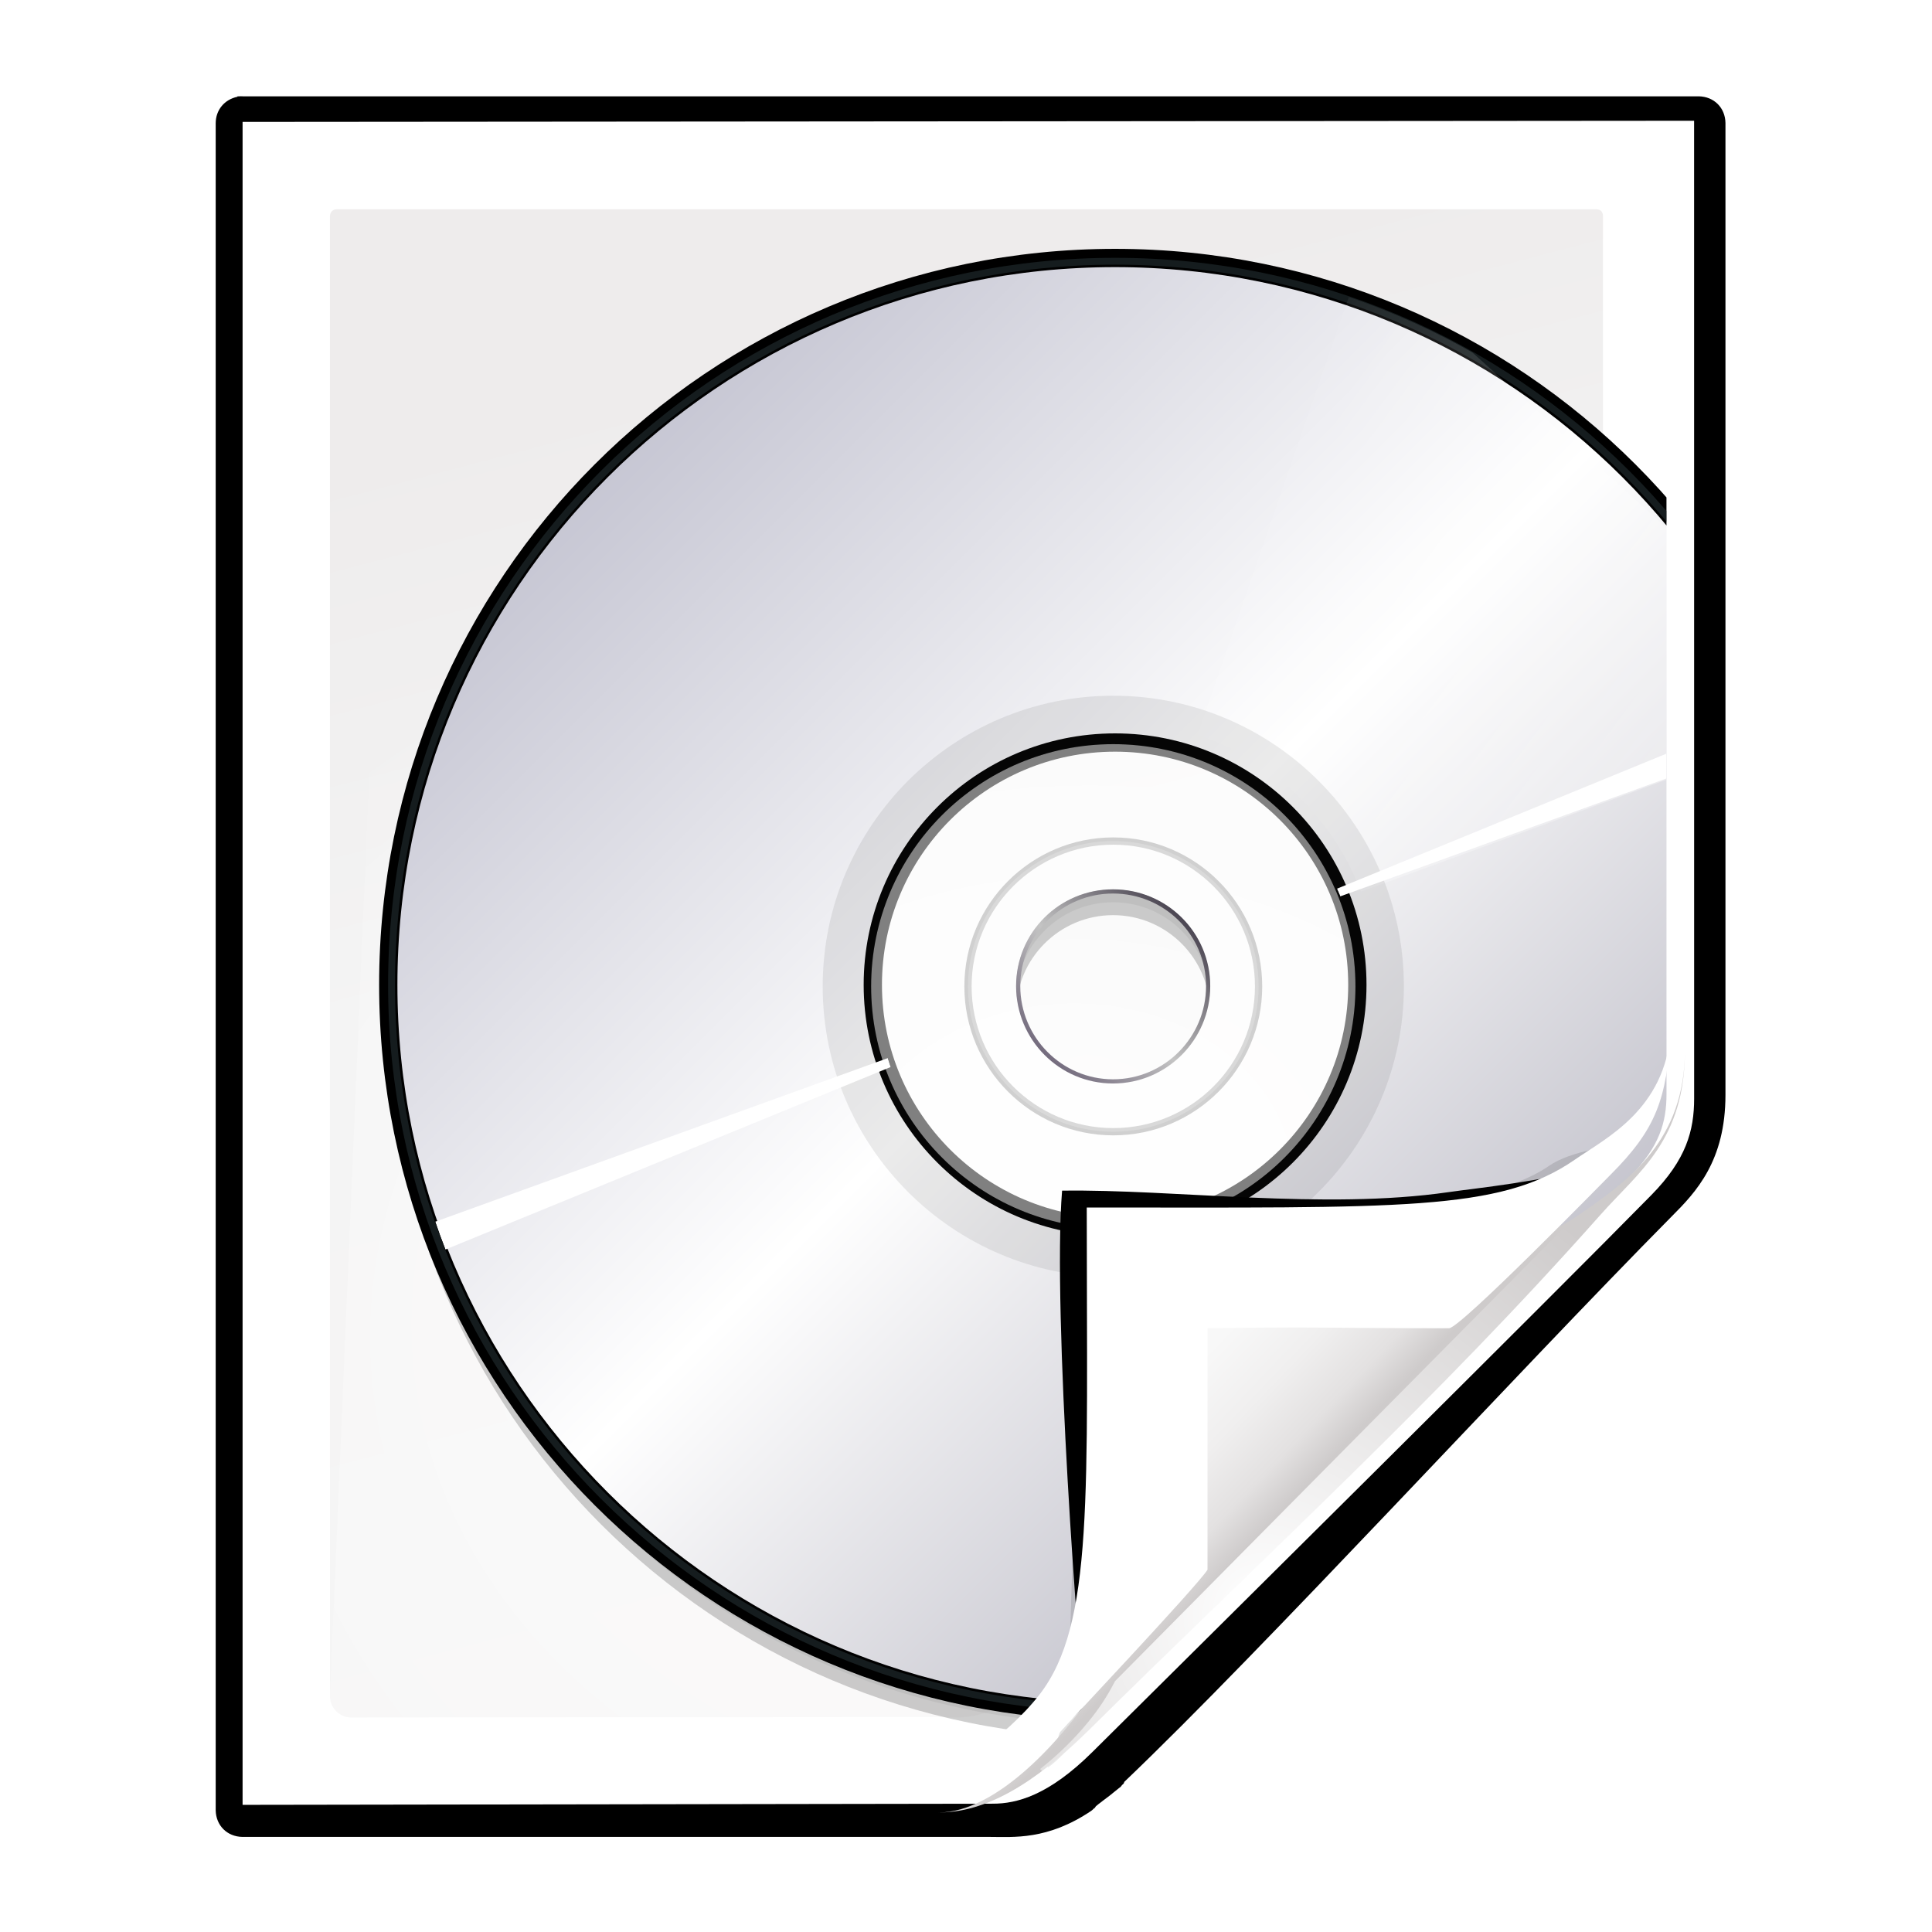 <?xml version="1.0" encoding="UTF-8" standalone="no"?>
<!-- Created with Inkscape (http://www.inkscape.org/) -->

<svg
   xmlns:dc="http://purl.org/dc/elements/1.1/"
   xmlns:cc="http://creativecommons.org/ns#"
   xmlns:rdf="http://www.w3.org/1999/02/22-rdf-syntax-ns#"
   xmlns:svg="http://www.w3.org/2000/svg"
   xmlns="http://www.w3.org/2000/svg"
   xmlns:xlink="http://www.w3.org/1999/xlink"
   xmlns:sodipodi="http://sodipodi.sourceforge.net/DTD/sodipodi-0.dtd"
   xmlns:inkscape="http://www.inkscape.org/namespaces/inkscape"
   width="128"
   height="128"
   id="svg2606"
   sodipodi:version="0.32"
   inkscape:version="0.48.0 r9654"
   version="1.0"
   sodipodi:docname="application-x-cd-image.svgz"
   inkscape:output_extension="org.inkscape.output.svgz.inkscape"
   inkscape:export-filename="/home/pinheiro/pics/oxygen-icons/scalable/mimetypes/small/16x16/application-x-cd-image.png"
   inkscape:export-xdpi="180"
   inkscape:export-ydpi="180">
  <defs
     id="defs2608">
    <linearGradient
       id="linearGradient6131">
      <stop
         id="stop6133"
         offset="0"
         style="stop-color:#fcfcfc;stop-opacity:1" />
      <stop
         style="stop-color:#f8f8f8;stop-opacity:1"
         offset="0.523"
         id="stop6135" />
      <stop
         id="stop6141"
         offset="0.775"
         style="stop-color:#f0efef;stop-opacity:1;" />
      <stop
         id="stop6139"
         offset="0.901"
         style="stop-color:#e3e1e1;stop-opacity:1;" />
      <stop
         id="stop6137"
         offset="1"
         style="stop-color:#cecbcb;stop-opacity:1" />
    </linearGradient>
    <linearGradient
       inkscape:collect="always"
       xlink:href="#linearGradient6131"
       id="linearGradient3893"
       gradientUnits="userSpaceOnUse"
       gradientTransform="matrix(1.012,0,0,1.012,-0.896,-0.987)"
       x1="86.738"
       y1="93.621"
       x2="95.46"
       y2="102.344" />
    <radialGradient
       inkscape:collect="always"
       xlink:href="#linearGradient3913-5"
       id="radialGradient3919-5"
       cx="90.75"
       cy="110.253"
       fx="90.75"
       fy="110.253"
       r="18.75"
       gradientTransform="matrix(1.307,0,0,1.307,-27.836,-33.818)"
       gradientUnits="userSpaceOnUse" />
    <linearGradient
       inkscape:collect="always"
       id="linearGradient3913-5">
      <stop
         style="stop-color:#ffffff;stop-opacity:1;"
         offset="0"
         id="stop3915-4" />
      <stop
         style="stop-color:#ffffff;stop-opacity:0;"
         offset="1"
         id="stop3917-7" />
    </linearGradient>
    <clipPath
       clipPathUnits="userSpaceOnUse"
       id="clipPath3889-6">
      <path
         sodipodi:nodetypes="cscscssc"
         inkscape:connector-curvature="0"
         id="path3891-5"
         d="m 112,82.503 c 0,4.465 -2.797,6.41 -5.28,8.094 -5.109,3.465 -14.939,3.325 -20.72,3.406 -0.081,5.781 0.166,15.505 -3.299,20.613 -1.684,2.482 -5.291,5.387 -8.201,5.387 2.318,0 4.743,-1.335 7.584,-4.085 9.142,-8.849 17.367,-16.135 25.673,-25.298 C 109.676,88.504 112,86.979 112,82.503 z"
         style="fill:url(#linearGradient3893);fill-opacity:1;stroke:none" />
    </clipPath>
    <filter
       color-interpolation-filters="sRGB"
       inkscape:collect="always"
       id="filter3909-6">
      <feGaussianBlur
         inkscape:collect="always"
         stdDeviation="0.43"
         id="feGaussianBlur3911-9" />
    </filter>
    <linearGradient
       inkscape:collect="always"
       xlink:href="#linearGradient3897-7"
       id="linearGradient3895-3"
       gradientUnits="userSpaceOnUse"
       gradientTransform="matrix(1.334,0,0,1.364,-37.239,-42.998)"
       x1="82.157"
       y1="90.382"
       x2="94.221"
       y2="102.184" />
    <linearGradient
       id="linearGradient3897-7">
      <stop
         style="stop-color:#fcfcfc;stop-opacity:1"
         offset="0"
         id="stop3899-4" />
      <stop
         id="stop3901-5"
         offset="0.523"
         style="stop-color:#f8f8f8;stop-opacity:1" />
      <stop
         style="stop-color:#f0efef;stop-opacity:1;"
         offset="0.723"
         id="stop3903-2" />
      <stop
         style="stop-color:#e3e1e1;stop-opacity:1;"
         offset="0.89"
         id="stop3905-5" />
      <stop
         style="stop-color:#cecbcb;stop-opacity:1"
         offset="1"
         id="stop3907-4" />
    </linearGradient>
    <clipPath
       clipPathUnits="userSpaceOnUse"
       id="clipPath6093-7">
      <path
         inkscape:connector-curvature="0"
         sodipodi:nodetypes="cccssccc"
         id="path6095-4"
         d="m 17,8 0.783,110 57.5,0 c 1.675,0 3.119,0.181 4.9,-1.6 8.798,-8.798 21.481,-23.383 28.74,-30.707 2.441,-2.463 2.801,-4.471 2.801,-6.724 L 110,8 z"
         style="fill:#ffffff;fill-opacity:1" />
    </clipPath>
    <radialGradient
       inkscape:collect="always"
       xlink:href="#linearGradient5982-7"
       id="radialGradient5988-0"
       cx="68.139"
       cy="89.42"
       fx="67.932"
       fy="72.691"
       r="47.5"
       gradientTransform="matrix(1.586,-0.079,0.065,1.295,-41.872,-14.425)"
       gradientUnits="userSpaceOnUse" />
    <linearGradient
       inkscape:collect="always"
       id="linearGradient5982-7">
      <stop
         style="stop-color:#ffffff;stop-opacity:1;"
         offset="0"
         id="stop5984-8" />
      <stop
         style="stop-color:#ffffff;stop-opacity:0;"
         offset="1"
         id="stop5986-6" />
    </linearGradient>
    <filter
       color-interpolation-filters="sRGB"
       inkscape:collect="always"
       id="filter6171-8"
       x="-0.479"
       width="1.957"
       y="-0.513"
       height="2.026">
      <feGaussianBlur
         inkscape:collect="always"
         stdDeviation="10.141"
         id="feGaussianBlur6173-8" />
    </filter>
    <linearGradient
       inkscape:collect="always"
       xlink:href="#linearGradient4518-3"
       id="linearGradient4524-4"
       x1="47.236"
       y1="22.15"
       x2="72"
       y2="116.401"
       gradientUnits="userSpaceOnUse"
       gradientTransform="matrix(0.942,0,0,0.941,3.516,3.146)" />
    <linearGradient
       id="linearGradient4518-3">
      <stop
         style="stop-color:#eeecec;stop-opacity:1"
         offset="0"
         id="stop4520-1" />
      <stop
         id="stop5969-4"
         offset="0.4"
         style="stop-color:#f4f4f4;stop-opacity:1" />
      <stop
         style="stop-color:#f6f5f5;stop-opacity:1"
         offset="1"
         id="stop4522-9" />
    </linearGradient>
    <filter
       inkscape:collect="always"
       id="filter4123">
      <feGaussianBlur
         inkscape:collect="always"
         stdDeviation="2.028"
         id="feGaussianBlur4125" />
    </filter>
    <filter
       inkscape:collect="always"
       id="filter3822">
      <feGaussianBlur
         inkscape:collect="always"
         stdDeviation="2.715"
         id="feGaussianBlur3824" />
    </filter>
    <filter
       inkscape:collect="always"
       id="filter3827"
       x="-0.085"
       width="1.169"
       y="-0.105"
       height="1.21">
      <feGaussianBlur
         inkscape:collect="always"
         stdDeviation="2.173"
         id="feGaussianBlur3829" />
    </filter>
    <linearGradient
       gradientTransform="translate(0,-0.887)"
       y2="53.25"
       x2="-122.627"
       y1="58.165"
       x1="-127.2"
       gradientUnits="userSpaceOnUse"
       id="linearGradient3289"
       xlink:href="#linearGradient4250"
       inkscape:collect="always" />
    <filter
       id="filter4227"
       inkscape:collect="always">
      <feGaussianBlur
         id="feGaussianBlur4229"
         stdDeviation="0.563"
         inkscape:collect="always" />
    </filter>
    <filter
       id="filter4215"
       inkscape:collect="always">
      <feGaussianBlur
         id="feGaussianBlur4217"
         stdDeviation="2.816"
         inkscape:collect="always" />
    </filter>
    <clipPath
       id="clipPath4100"
       clipPathUnits="userSpaceOnUse">
      <path
         id="path4102"
         d="m 664.335,-117.707 0,281.089 282.309,0 0,-281.089 -282.309,0 z m 140.769,29.477 c 64.079,0 115.98,51.966 115.98,116.045 0,64.078 -51.901,116.045 -115.98,116.045 -64.079,0 -116.045,-51.965 -116.045,-116.045 0,-64.079 51.965,-116.045 116.045,-116.045 z m -0.321,100.825 c -8.541,0 -15.477,6.935 -15.477,15.477 0,8.543 6.936,15.477 15.477,15.477 8.541,0 15.477,-6.934 15.477,-15.477 0,-8.542 -6.936,-15.477 -15.477,-15.477 z"
         style="opacity:0.46;fill:#000000;fill-opacity:1;stroke:none" />
    </clipPath>
    <linearGradient
       y2="68.144"
       x2="314.595"
       y1="-108.635"
       x1="137.816"
       gradientTransform="matrix(0.939,0,0,0.939,-571.823,-82.374)"
       gradientUnits="userSpaceOnUse"
       id="linearGradient5999"
       xlink:href="#radialGradient2810"
       inkscape:collect="always" />
    <linearGradient
       y2="25.537"
       x2="246.255"
       y1="53.338"
       x1="218.454"
       gradientTransform="matrix(0.988,0,0,0.988,4.889,2.404)"
       gradientUnits="userSpaceOnUse"
       id="linearGradient5956"
       xlink:href="#linearGradient3667"
       inkscape:collect="always" />
    <linearGradient
       gradientTransform="translate(0,-0.887)"
       y2="53.25"
       x2="-122.627"
       y1="58.165"
       x1="-127.2"
       gradientUnits="userSpaceOnUse"
       id="linearGradient5954"
       xlink:href="#linearGradient4250"
       inkscape:collect="always" />
    <linearGradient
       gradientTransform="translate(0,-0.887)"
       y2="49.727"
       x2="-120.189"
       y1="54.821"
       x1="-123.724"
       gradientUnits="userSpaceOnUse"
       id="linearGradient5952"
       xlink:href="#linearGradient4240"
       inkscape:collect="always" />
    <linearGradient
       gradientTransform="translate(0,2.126)"
       y2="-65.195"
       x2="232"
       y1="27"
       x1="356.386"
       gradientUnits="userSpaceOnUse"
       id="linearGradient5948"
       xlink:href="#linearGradient2797-3"
       inkscape:collect="always" />
    <linearGradient
       gradientTransform="translate(0,2.126)"
       y2="-65.195"
       x2="232"
       y1="27"
       x1="356.386"
       gradientUnits="userSpaceOnUse"
       id="linearGradient5946"
       xlink:href="#linearGradient2797-3"
       inkscape:collect="always" />
    <linearGradient
       gradientTransform="translate(0,2.126)"
       y2="88.016"
       x2="232"
       y1="88.016"
       x1="109.967"
       gradientUnits="userSpaceOnUse"
       id="linearGradient5944"
       xlink:href="#linearGradient2797-3"
       inkscape:collect="always" />
    <linearGradient
       y2="68.144"
       x2="314.595"
       y1="-108.635"
       x1="137.816"
       gradientTransform="matrix(1.448,0,0,1.448,223.282,30.971)"
       gradientUnits="userSpaceOnUse"
       id="linearGradient5942"
       xlink:href="#radialGradient2810"
       inkscape:collect="always" />
    <filter
       id="filter5734"
       inkscape:collect="always">
      <feGaussianBlur
         id="feGaussianBlur5736"
         stdDeviation="1.521"
         inkscape:collect="always" />
    </filter>
    <filter
       height="1.209"
       y="-0.105"
       width="1.168"
       x="-0.084"
       id="filter5730"
       inkscape:collect="always">
      <feGaussianBlur
         id="feGaussianBlur5732"
         stdDeviation="2.628"
         inkscape:collect="always" />
    </filter>
    <linearGradient
       id="linearGradient4250">
      <stop
         style="stop-color:#00e0e0;stop-opacity:1;"
         offset="0"
         id="stop4252" />
      <stop
         id="stop4258"
         offset="0.5"
         style="stop-color:#e0d800;stop-opacity:1;" />
      <stop
         style="stop-color:#00dcd1;stop-opacity:1;"
         offset="0.75"
         id="stop4260" />
      <stop
         style="stop-color:#e000b4;stop-opacity:1;"
         offset="1"
         id="stop4254" />
    </linearGradient>
    <linearGradient
       id="linearGradient4240">
      <stop
         style="stop-color:#ee00dd;stop-opacity:1;"
         offset="0"
         id="stop4242" />
      <stop
         id="stop4248"
         offset="0.5"
         style="stop-color:#aaee00;stop-opacity:1;" />
      <stop
         style="stop-color:#8d0083;stop-opacity:1;"
         offset="1"
         id="stop4244" />
    </linearGradient>
    <linearGradient
       id="linearGradient3796">
      <stop
         style="stop-color:#ffffff;stop-opacity:1;"
         offset="0"
         id="stop3798" />
      <stop
         style="stop-color:#ffffff;stop-opacity:0.661;"
         offset="1"
         id="stop3800" />
    </linearGradient>
    <linearGradient
       id="linearGradient3667">
      <stop
         style="stop-color:#473a56;stop-opacity:1;"
         offset="0"
         id="stop3669" />
      <stop
         id="stop3675"
         offset="0.5"
         style="stop-color:#c4c4c4;stop-opacity:1;" />
      <stop
         style="stop-color:#282131;stop-opacity:1;"
         offset="1"
         id="stop3671" />
    </linearGradient>
    <linearGradient
       id="linearGradient2797-3">
      <stop
         style="stop-color:#ffffff;stop-opacity:1;"
         offset="0"
         id="stop2799-7" />
      <stop
         style="stop-color:#ffffff;stop-opacity:0;"
         offset="1"
         id="stop2801-4" />
    </linearGradient>
    <linearGradient
       inkscape:collect="always"
       xlink:href="#XMLID_15_-4"
       id="linearGradient2839-4"
       gradientUnits="userSpaceOnUse"
       gradientTransform="matrix(0.966,0,0,0.967,580.094,4.848)"
       x1="249.462"
       y1="44.263"
       x2="215.537"
       y2="10.338" />
    <linearGradient
       inkscape:collect="always"
       xlink:href="#XMLID_16_-4"
       id="linearGradient2857-3"
       gradientUnits="userSpaceOnUse"
       gradientTransform="matrix(0.966,0,0,0.967,580.094,4.848)"
       x1="263.143"
       y1="53.012"
       x2="201.857"
       y2="1.588" />
    <filter
       inkscape:collect="always"
       id="filter4199-8">
      <feGaussianBlur
         inkscape:collect="always"
         stdDeviation="2.448"
         id="feGaussianBlur4201-4" />
    </filter>
    <filter
       inkscape:collect="always"
       id="filter5172-3">
      <feGaussianBlur
         inkscape:collect="always"
         stdDeviation="2.441"
         id="feGaussianBlur5174-1" />
    </filter>
    <filter
       inkscape:collect="always"
       id="filter3732"
       x="-0.082"
       width="1.163"
       y="-0.13"
       height="1.261">
      <feGaussianBlur
         inkscape:collect="always"
         stdDeviation="2.343"
         id="feGaussianBlur3734" />
    </filter>
    <filter
       inkscape:collect="always"
       id="filter3748">
      <feGaussianBlur
         inkscape:collect="always"
         stdDeviation="1.416"
         id="feGaussianBlur3750" />
    </filter>
    <radialGradient
       inkscape:collect="always"
       xlink:href="#linearGradient3796"
       id="radialGradient3857"
       gradientUnits="userSpaceOnUse"
       gradientTransform="translate(0,2.5765196e-6)"
       cx="-115.065"
       cy="27.911"
       fx="-79.102"
       fy="89.562"
       r="102.912" />
    <mask
       maskUnits="userSpaceOnUse"
       id="mask3853">
      <path
         style="fill:url(#radialGradient3857);fill-opacity:1;stroke:none"
         d="m -115.097,-75.001 c -56.832,0 -102.88,46.112 -102.88,102.944 0,56.832 46.047,102.88 102.88,102.88 56.832,0 102.944,-46.047 102.944,-102.88 0,-56.832 -46.112,-102.944 -102.944,-102.944 z m 0,68.586 c 18.953,0 34.357,15.405 34.357,34.357 0,18.953 -15.405,34.293 -34.357,34.293 -18.953,0 -34.293,-15.34 -34.293,-34.293 0,-18.953 15.34,-34.357 34.293,-34.357 z"
         id="path3855" />
    </mask>
    <filter
       inkscape:collect="always"
       id="filter4155">
      <feGaussianBlur
         inkscape:collect="always"
         stdDeviation="0.928"
         id="feGaussianBlur4157" />
    </filter>
    <filter
       inkscape:collect="always"
       id="filter4171">
      <feGaussianBlur
         inkscape:collect="always"
         stdDeviation="0.843"
         id="feGaussianBlur4173" />
    </filter>
    <filter
       inkscape:collect="always"
       id="filter4236">
      <feGaussianBlur
         inkscape:collect="always"
         stdDeviation="0.479"
         id="feGaussianBlur4238" />
    </filter>
    <filter
       inkscape:collect="always"
       id="filter4330"
       x="-0.139"
       width="1.279"
       y="-0.281"
       height="1.563">
      <feGaussianBlur
         inkscape:collect="always"
         stdDeviation="3.48"
         id="feGaussianBlur4332" />
    </filter>
    <linearGradient
       y2="68.144"
       x2="314.595"
       y1="-108.635"
       x1="137.816"
       gradientTransform="translate(0,41.1)"
       gradientUnits="userSpaceOnUse"
       id="linearGradient3754"
       xlink:href="#radialGradient2810"
       inkscape:collect="always" />
    <clipPath
       id="clipPath3750"
       clipPathUnits="userSpaceOnUse">
      <path
         d="m 232.394,-96.257 c -68.097,0 -123.301,55.204 -123.301,123.301 0,68.097 55.204,123.301 123.301,123.301 68.097,0 123.301,-55.205 123.301,-123.301 0,-68.096 -55.204,-123.301 -123.301,-123.301 z m 0,164.402 c -22.699,0 -41.1,-18.402 -41.1,-41.1 0,-22.699 18.402,-41.1 41.1,-41.1 22.7,0 41.1,18.402 41.1,41.1 0,22.699 -18.401,41.1 -41.1,41.1 z"
         id="path3752"
         style="fill:url(#linearGradient3754);fill-opacity:1" />
    </clipPath>
    <filter
       id="filter3740"
       inkscape:collect="always">
      <feGaussianBlur
         id="feGaussianBlur3742"
         stdDeviation="0.949"
         inkscape:collect="always" />
    </filter>
    <filter
       id="filter3736"
       inkscape:collect="always">
      <feGaussianBlur
         id="feGaussianBlur3738"
         stdDeviation="0.949"
         inkscape:collect="always" />
    </filter>
    <radialGradient
       id="radialGradient2810"
       cx="232.5"
       cy="27.301"
       r="120"
       gradientUnits="userSpaceOnUse">
	<stop
   offset="0"
   style="stop-color:#c2c2d0;stop-opacity:1;"
   id="stop2812" />
<stop
   id="stop2816"
   style="stop-color:#ffffff;stop-opacity:1;"
   offset="0.5" />

	<stop
   offset="1"
   style="stop-color:#b3b2be;stop-opacity:1;"
   id="stop2820" />

</radialGradient>
    <inkscape:perspective
       id="perspective134"
       inkscape:persp3d-origin="64 : 42.666667 : 1"
       inkscape:vp_z="128 : 64 : 1"
       inkscape:vp_y="0 : 1000 : 0"
       inkscape:vp_x="0 : 64 : 1"
       sodipodi:type="inkscape:persp3d" />
    <clipPath
       clipPathUnits="userSpaceOnUse"
       id="clipPath4051">
      <path
         inkscape:connector-curvature="0"
         sodipodi:nodetypes="cccssccc"
         id="path4053"
         d="m 87.056,-102.303 16.883,256.558 104.961,-0.159 c 3.255,0 7.605,-1.107 13.6,-7.058 17.233,-17.106 79.201,-76.264 93.304,-90.623 4.742,-4.828 5.83,-8.766 5.83,-13.183 l -0.006,-145.695 z"
         style="fill:#ffffff;fill-opacity:1" />
    </clipPath>
  </defs>
  <sodipodi:namedview
     id="base"
     pagecolor="#ffffff"
     bordercolor="#666666"
     borderopacity="1.0"
     inkscape:pageopacity="0.0"
     inkscape:pageshadow="2"
     inkscape:zoom="2.0000001"
     inkscape:cx="-18.434938"
     inkscape:cy="84.194976"
     inkscape:document-units="px"
     inkscape:current-layer="layer1"
     width="128px"
     height="128px"
     showgrid="true"
     inkscape:grid-points="true"
     showguides="true"
     inkscape:guide-bbox="true"
     inkscape:window-width="1224"
     inkscape:window-height="757"
     inkscape:window-x="201"
     inkscape:window-y="270"
     inkscape:snap-global="true"
     inkscape:window-maximized="0"
     inkscape:snap-page="true">
    <inkscape:grid
       id="GridFromPre046Settings"
       type="xygrid"
       originx="0px"
       originy="0px"
       spacingx="8px"
       spacingy="8px"
       color="#0000ff"
       empcolor="#0000ff"
       opacity="0.2"
       empopacity="0.4"
       empspacing="2"
       visible="true"
       enabled="true"
       snapvisiblegridlinesonly="true" />
    <sodipodi:guide
       orientation="1,0"
       position="-68,29.326"
       id="guide4564" />
    <sodipodi:guide
       orientation="1,0"
       position="-121.622,135.057"
       id="guide3859" />
    <sodipodi:guide
       orientation="0,1"
       position="38.582,-74.688"
       id="guide4360" />
  </sodipodi:namedview>
  <g
     inkscape:label="Livello 1"
     inkscape:groupmode="layer"
     id="layer1">
    <rect
       style="fill:#000000;fill-opacity:0.004;stroke:none;opacity:0.01"
       id="rect3854"
       width="128"
       height="128"
       x="0"
       y="0" />
    <path
       style="opacity:0.456;fill:#000000;fill-opacity:1;filter:url(#filter4123)"
       d="m 13.333,5.336 0,118.33 49.855,-0.067 c 2.116,-0.003 4.529,-1.772 7,-4.25 0.712,-0.714 1.441,-1.394 2.156,-2.094 0.416,-0.406 0.832,-0.814 1.25,-1.219 7.774,-7.41 26.983,-25.123 34.219,-33.1 0.421,-0.421 0.812,-0.811 1.156,-1.188 1.464,-1.498 2.762,-2.838 2.994,-5.862 L 112,75.156 111.997,5.336 z"
       id="path5990"
       inkscape:connector-curvature="0"
       sodipodi:nodetypes="ccsssccccccc"
       transform="matrix(0.942,0,0,0.941,3.516,3.146)" />
    <path
       transform="matrix(0.942,0,0,0.941,3.516,3.146)"
       style="fill:#000000;fill-opacity:1;filter:url(#filter3822)"
       d="m 12.969,3.438 c -1.48e-4,0.01 -1.48e-4,0.021 0,0.031 -0.921,0.195 -1.534,0.933 -1.531,1.875 l 0,118.737 c -1.48e-4,0.01 -1.48e-4,0.021 0,0.031 0.019,1.072 0.803,1.856 1.875,1.875 0.01,1.5e-4 0.021,1.5e-4 0.031,0 l 52.529,0 c 1.658,0 4.07,0.247 7.156,-1.844 0.096,-0.069 0.181,-0.154 0.25,-0.25 -0.056,0.05 -0.118,0.229 0.062,-0.062 0.055,-0.047 0.107,-0.09 0.188,-0.156 0.22,-0.18 0.517,-0.386 0.781,-0.594 0.264,-0.208 0.493,-0.395 0.656,-0.531 0.041,-0.034 0.078,-0.049 0.125,-0.094 0.024,-0.022 0.045,-0.069 0.094,-0.125 0.024,-0.028 0.075,-0.046 0.125,-0.125 0.012,-0.018 0.013,-0.057 0.031,-0.094 9.793,-9.351 27.457,-28.634 38.5,-39.812 1.711,-1.711 3.781,-3.906 3.781,-8.562 l 0,-68.394 c 1.5e-4,-0.01 1.5e-4,-0.021 0,-0.031 -0.019,-1.072 -0.803,-1.856 -1.875,-1.875 -0.01,-1.484e-4 -0.021,-1.484e-4 -0.031,0 l -102.279,0 c -0.033,-0.003 -0.061,0.001 -0.094,0 -0.088,-0.004 -0.162,-0.008 -0.25,0 -0.042,-0.002 -0.083,-0.002 -0.125,0 z"
       id="path3314"
       inkscape:connector-curvature="0"
       sodipodi:nodetypes="cccccccsccccscsccccsccccccccc" />
    <path
       style="fill:#ffffff;fill-opacity:1"
       d="m 16.072,8.077 0,111.499 49.708,-0.077 c 1.578,0 3.686,-0.537 6.592,-3.421 8.353,-8.292 30.207,-29.952 37.043,-36.912 2.298,-2.34 2.826,-4.249 2.826,-6.39 L 112.238,8 z"
       id="path34"
       sodipodi:nodetypes="cccssccc"
       inkscape:connector-curvature="0" />
    <path
       style="fill:url(#linearGradient4524-4);fill-opacity:1"
       d="m 22.331,13.865 c -0.32,0 -0.471,0.221 -0.471,0.471 l 0,98.041 c 0,0.773 0.64,1.413 1.413,1.412 l 38.775,-0.029 c 0.05,-4e-5 0.763,0.022 1.413,0.029 1.674,-0.038 2.949,-0.71 4.102,-1.5 0.991,-0.274 27.991,-26.656 36.581,-35.308 1.283,-1.292 2.058,-3.717 2.058,-4.609 l 0,-58.037 c 0,-0.304 -0.154,-0.471 -0.471,-0.471 z"
       id="path3967"
       inkscape:connector-curvature="0"
       sodipodi:nodetypes="ccsssccscccc" />
    <path
       sodipodi:nodetypes="ccssscccccc"
       inkscape:connector-curvature="0"
       id="path5980"
       d="m 26.331,17.865 c -0.32,0 -0.471,0.221 -0.471,0.471 l -4,94.041 c -0.033,0.773 0.64,1.408 1.413,1.412 l 43.527,0.264 c 0.05,3e-4 3.083,-0.007 3.733,4e-5 6.16,-4.24 28.876,-26.117 37.3,-34.593 0.619,-0.694 0.431,-0.348 1.369,-1.513 l 0,-63.612 c 0,-0.304 -0.154,-0.471 -0.471,-0.471 z"
       style="opacity:0.847;fill:url(#radialGradient5988-0);fill-opacity:1" />
    <g
       style="overflow:visible"
       id="g3241"
       transform="matrix(0.415,0,0,0.415,-23.068,54.551)"
       clip-path="url(#clipPath4051)">
      <path
         sodipodi:nodetypes="csssccsssc"
         style="opacity:0.441;fill:#000000;fill-opacity:1;filter:url(#filter4215)"
         d="m 805.104,-84.12 c -64.079,0 -116.045,51.965 -116.045,116.045 0,64.079 51.965,116.045 116.045,116.045 64.079,0 115.98,-51.966 115.98,-116.045 0,-64.078 -51.901,-116.045 -115.98,-116.045 z m -0.321,100.825 c 8.541,0 15.477,6.935 15.477,15.477 0,8.543 -6.936,15.477 -15.477,15.477 -8.541,0 -15.477,-6.934 -15.477,-15.477 0,-8.542 6.936,-15.477 15.477,-15.477 z"
         id="path4197"
         clip-path="url(#clipPath4100)"
         transform="translate(-571.503,-2.055)"
         inkscape:connector-curvature="0" />
      <path
         transform="translate(-571.503,-2.055)"
         clip-path="url(#clipPath4100)"
         id="path6011-5"
         d="m 805.104,-86.175 c -64.079,0 -116.045,51.965 -116.045,116.045 0,64.079 51.965,116.045 116.045,116.045 64.079,0 115.98,-51.966 115.98,-116.045 0,-64.078 -51.901,-116.045 -115.98,-116.045 z m -0.321,100.825 c 8.541,0 15.477,6.935 15.477,15.477 0,8.543 -6.936,15.477 -15.477,15.477 -8.541,0 -15.477,-6.934 -15.477,-15.477 0,-8.542 6.936,-15.477 15.477,-15.477 z"
         style="opacity:0.233;fill:#000000;fill-opacity:1;filter:url(#filter4227)"
         inkscape:connector-curvature="0" />
      <g
         transform="matrix(0.65,0,0,0.65,-130.224,20.922)"
         id="g5690">
        <path
           d="m 559.734,-171.052 c -98.589,0 -178.511,79.922 -178.511,178.511 0,98.589 79.922,178.511 178.511,178.511 98.589,0 178.511,-79.924 178.511,-178.511 0,-98.587 -79.922,-178.511 -178.511,-178.511 z m 0,238.015 c -32.862,0 -59.504,-26.641 -59.504,-59.504 0,-32.862 26.641,-59.504 59.504,-59.504 32.864,0 59.504,26.641 59.504,59.504 0,32.862 -26.64,59.504 -59.504,59.504 z"
           id="path15-7"
           style="fill:url(#linearGradient5942);fill-opacity:1;stroke:#000000;stroke-width:4.491;stroke-miterlimit:4;stroke-opacity:1;stroke-dasharray:none"
           inkscape:connector-curvature="0" />
        <path
           d="m 559.293,-51.645 c -32.848,0 -59.477,26.636 -59.477,59.493 0,32.856 26.629,59.493 59.477,59.493 32.849,0 59.477,-26.636 59.477,-59.493 0,-32.856 -26.628,-59.493 -59.477,-59.493 z m 0,83.29 c -13.14,0 -23.791,-10.654 -23.791,-23.797 0,-13.142 10.651,-23.797 23.791,-23.797 13.14,0 23.791,10.655 23.791,23.797 0,13.143 -10.651,23.797 -23.791,23.797 z"
           id="path48-2"
           style="opacity:0.5;fill:#ffffff"
           inkscape:connector-curvature="0" />
        <path
           transform="matrix(1.741,0,0,1.741,155.121,-40.793)"
           d="m 232.406,-74.844 c -56.639,0 -102.562,45.923 -102.562,102.562 0,56.639 45.923,102.562 102.562,102.562 56.639,0 102.562,-45.924 102.562,-102.562 0,-56.639 -45.923,-102.562 -102.562,-102.562 z m 0,0.969 C 288.518,-73.875 334,-28.393 334,27.719 334,83.83 288.518,129.312 232.406,129.312 c -56.112,0 -101.594,-45.483 -101.594,-101.594 0,-56.112 45.482,-101.594 101.594,-101.594 z"
           id="path4765"
           style="fill:#2b383d;fill-opacity:0.503"
           inkscape:original="M 232.40625 -75.21875 C 175.55707 -75.21875 129.46875 -29.13042 129.46875 27.71875 C 129.46875 84.567917 175.55707 130.65625 232.40625 130.65625 C 289.25542 130.65625 335.34375 84.567061 335.34375 27.71875 C 335.34375 -29.129564 289.25542 -75.21875 232.40625 -75.21875 z M 232.40625 -73.5 C 288.3083 -73.5 333.625 -28.183297 333.625 27.71875 C 333.625 83.619912 288.3083 128.9375 232.40625 128.9375 C 176.5042 128.9375 131.1875 83.619915 131.1875 27.71875 C 131.1875 -28.183298 176.5042 -73.5 232.40625 -73.5 z "
           inkscape:radius="-0.38797179"
           sodipodi:type="inkscape:offset" />
        <path
           d="m 559.293,-51.645 c -32.848,0 -59.477,26.636 -59.477,59.493 0,32.856 26.629,59.493 59.477,59.493 32.849,0 59.477,-26.636 59.477,-59.493 0,-32.856 -26.628,-59.493 -59.477,-59.493 z m 0,95.188 c -19.678,0 -35.686,-16.014 -35.686,-35.696 0,-19.682 16.008,-35.696 35.686,-35.696 19.677,0 35.686,16.012 35.686,35.696 0,19.683 -16.01,35.696 -35.686,35.696 z"
           id="path57-7"
           style="opacity:0.5;fill:url(#linearGradient2857-3)"
           inkscape:connector-curvature="0" />
        <g
           id="g61-2"
           style="opacity:0.6"
           transform="matrix(1.487,0,0,1.487,213.938,-33.114)">
	<defs
   id="defs63-2">
  <path
     id="XMLID_9_-6"
     d="m 232.5,-92.699 c -66.274,0 -120,53.726 -120,120 0,66.274 53.726,120 120,120 66.274,0 120,-53.727 120,-120 0,-66.273 -53.726,-120 -120,-120 z m 0,163.44 c -23.991,0 -43.44,-19.449 -43.44,-43.44 0,-23.99 19.449,-43.439 43.44,-43.439 23.992,0 43.439,19.449 43.439,43.439 0,23.991 -19.447,43.44 -43.439,43.44 z"
     style="opacity:0.8"
     inkscape:connector-curvature="0" />
</defs>

	<clipPath
   id="XMLID_17_-1">
		<use
   xlink:href="#XMLID_9_-6"
   id="use67-0"
   x="0"
   y="0"
   width="263.043"
   height="263.042" />

	</clipPath>

	<g
   clip-path="url(#XMLID_17_-1)"
   id="g69-6">
		<g
   id="g71-1"
   style="opacity:0.9;fill:url(#linearGradient5944);fill-opacity:1;filter:url(#filter5172-3)">
			
		</g>

		<g
   id="g75-9"
   style="opacity:0.8;fill:url(#linearGradient5948);fill-opacity:1;filter:url(#filter4199-8)">
			<path
   style="fill:url(#linearGradient5946);fill-opacity:1"
   d="M 356.386,-18.607 232,27 l 41.595,-120.379 82.791,74.772 z"
   id="polygon77-4"
   sodipodi:nodetypes="cccc"
   inkscape:connector-curvature="0" />

		</g>

	</g>

</g>
        <path
           d="m 559.293,-27.848 c -19.678,0 -35.686,16.012 -35.686,35.696 0,19.683 16.008,35.696 35.686,35.696 19.677,0 35.686,-16.014 35.686,-35.696 0,-19.682 -16.01,-35.696 -35.686,-35.696 z"
           id="path59-9"
           style="fill:none;stroke:#d0d0d0;stroke-width:1.785;stroke-miterlimit:4;stroke-opacity:1;stroke-dasharray:none"
           inkscape:connector-curvature="0" />
        <path
           d="m 559.293,-27.848 c -19.678,0 -35.686,16.012 -35.686,35.696 0,19.683 16.008,35.696 35.686,35.696 19.677,0 35.686,-16.014 35.686,-35.696 0,-19.682 -16.01,-35.696 -35.686,-35.696 z m 0,59.493 c -13.14,0 -23.791,-10.654 -23.791,-23.797 0,-13.142 10.651,-23.797 23.791,-23.797 13.14,0 23.791,10.655 23.791,23.797 0,13.143 -10.651,23.797 -23.791,23.797 z"
           id="path46-0"
           style="opacity:0.2;fill:#ffffff"
           inkscape:connector-curvature="0" />
        <path
           d="m 559.293,-27.848 c -19.678,0 -35.686,16.012 -35.686,35.696 0,19.683 16.008,35.696 35.686,35.696 19.677,0 35.686,-16.014 35.686,-35.696 0,-19.682 -16.01,-35.696 -35.686,-35.696 z m 0,59.493 c -13.14,0 -23.791,-10.654 -23.791,-23.797 0,-13.142 10.651,-23.797 23.791,-23.797 13.14,0 23.791,10.655 23.791,23.797 0,13.143 -10.651,23.797 -23.791,23.797 z"
           id="path44-9"
           style="opacity:0.5;fill:url(#linearGradient2839-4);fill-opacity:1"
           inkscape:connector-curvature="0" />
        <path
           d="m 559.293,-63.543 c -39.355,0 -71.373,32.026 -71.373,71.391 0,39.365 32.018,71.391 71.373,71.391 39.355,0 71.373,-32.026 71.373,-71.391 0,-39.365 -32.018,-71.391 -71.373,-71.391 z m 0,130.884 c -32.848,0 -59.477,-26.636 -59.477,-59.493 0,-32.856 26.629,-59.493 59.477,-59.493 32.849,0 59.477,26.636 59.477,59.493 0,32.856 -26.628,59.493 -59.477,59.493 z"
           id="path35-1"
           style="opacity:0.1;fill:#323232;fill-opacity:1"
           inkscape:connector-curvature="0" />
        <g
           id="g3776"
           mask="url(#mask3853)"
           style="opacity:0.53"
           transform="matrix(1.734,0,0,1.734,759.087,-40.708)">
          <g
             id="g3754">
            <path
               style="opacity:0.703;fill:#ff11f7;fill-opacity:0.497;stroke-width:1px;filter:url(#filter4155)"
               d="m -100.895,67.675 -66.024,-44.977 -5.127,3.712 71.151,41.265 z"
               id="path3678"
               transform="matrix(2.055,0,0,2.055,100.873,-104.478)"
               sodipodi:nodetypes="cccc"
               inkscape:connector-curvature="0" />
            <path
               transform="matrix(2.055,0,0,2.055,100.873,-104.478)"
               id="path3688"
               d="m -101.072,67.719 -37.396,-68.808 -9.969,6.092 47.365,62.716 z"
               style="fill:#096eff;fill-opacity:0.058;stroke-width:1px;filter:url(#filter4171)"
               sodipodi:nodetypes="cccc"
               inkscape:connector-curvature="0" />
            <path
               sodipodi:nodetypes="cccc"
               style="fill:#ff7e7e;fill-opacity:0.317;stroke-width:1px;filter:url(#filter3732)"
               d="m -100.939,68.029 -65.938,-45.034 -11.844,16.263 77.782,28.77 z"
               id="path3690"
               transform="matrix(2.055,0,0,2.055,100.873,-104.478)"
               inkscape:connector-curvature="0" />
            <path
               transform="matrix(2.055,0,0,2.055,100.873,-104.478)"
               id="path3744"
               d="m -101.072,67.587 -65.628,-46.183 -2.121,3.182 67.75,43.001 z"
               style="fill:#ff7e7e;fill-opacity:0.455;stroke-width:1px;filter:url(#filter3732)"
               sodipodi:nodetypes="cccc"
               inkscape:connector-curvature="0" />
            <path
               transform="matrix(2.055,0,0,2.055,100.873,-104.478)"
               id="path3746"
               d="m -100.719,67.984 -64.214,-49.232 -2.828,3.536 67.043,45.697 z"
               style="opacity:0.614;fill:#ffff11;fill-opacity:0.497;stroke-width:1px;filter:url(#filter3748)"
               sodipodi:nodetypes="cccc"
               inkscape:connector-curvature="0" />
            <path
               sodipodi:nodetypes="cccc"
               style="fill:#f4ff0f;fill-opacity:0.339;stroke-width:1px;filter:url(#filter5730)"
               d="M -100.851,68.073 -170.502,22.793 -154.446,7.834 -100.851,68.073 z"
               id="path3752-7"
               transform="matrix(2.055,0,0,2.055,100.873,-104.478)"
               inkscape:connector-curvature="0" />
            <path
               sodipodi:nodetypes="cccc"
               style="fill:#096eff;fill-opacity:0.302;stroke-width:1px;filter:url(#filter4171)"
               d="M -101.072,67.719 -146.629,4.351 -152.517,8.403 -101.072,67.719 z"
               id="path5754"
               transform="matrix(2.055,0,0,2.055,100.873,-104.478)"
               inkscape:connector-curvature="0" />
          </g>
          <g
             transform="matrix(-1,0,0,-1,-229.831,49.03)"
             id="g3762">
            <path
               transform="matrix(2.055,0,0,2.055,100.873,-104.478)"
               id="path3768"
               d="m -99.835,64.979 -59.441,-37.565 -3.803,14.606 63.245,22.959 z"
               style="opacity:0.119;fill:url(#linearGradient5952);fill-opacity:1;stroke-width:1px;filter:url(#filter4236)"
               sodipodi:nodetypes="cccc"
               inkscape:connector-curvature="0" />
            <path
               sodipodi:nodetypes="cccc"
               style="opacity:0.074;fill:url(#linearGradient3289);fill-opacity:1;stroke-width:1px;filter:url(#filter4330)"
               d="m -100.011,64.891 -52.434,-29.693 -7.493,10.969 59.927,18.724 z"
               id="path3770"
               transform="matrix(2.055,0,0,2.055,100.873,-104.478)"
               inkscape:connector-curvature="0" />
            <path
               transform="matrix(2.055,0,0,2.055,100.873,-104.478)"
               id="path4342"
               d="m -99.833,65.071 -52.558,-47.533 -11.421,11.215 63.979,36.318 z"
               style="fill:#f4ff0f;fill-opacity:0.307;stroke-width:1px;filter:url(#filter5734)"
               sodipodi:nodetypes="cccc"
               inkscape:connector-curvature="0" />
            <path
               transform="matrix(2.055,0,0,2.055,100.873,-104.478)"
               id="path5958"
               d="m -100.011,64.891 -34.309,-51.887 -7.493,10.969 41.802,40.918 z"
               style="opacity:0.074;fill:url(#linearGradient5954);fill-opacity:1;stroke-width:1px;filter:url(#filter4330)"
               sodipodi:nodetypes="cccc"
               inkscape:connector-curvature="0" />
          </g>
        </g>
        <path
           sodipodi:type="inkscape:offset"
           inkscape:radius="0.031458419"
           inkscape:original="M 234.40625 25.8125 C 226.81965 25.8125 220.6875 31.913386 220.6875 39.5 C 220.6875 47.086614 226.81965 53.28125 234.40625 53.28125 C 241.99288 53.28125 248.15625 47.086614 248.15625 39.5 C 248.15625 31.913386 241.99288 25.8125 234.40625 25.8125 z M 234.40625 26.34375 C 241.68941 26.34375 247.625 32.216853 247.625 39.5 C 247.625 46.783149 241.68941 52.75 234.40625 52.75 C 227.12311 52.75 221.21875 46.783149 221.21875 39.5 C 221.21875 32.216853 227.12311 26.34375 234.40625 26.34375 z "
           style="fill:url(#linearGradient5956);fill-opacity:1;stroke:none"
           id="path4783"
           d="m 234.406,25.781 c -7.603,0 -13.75,6.115 -13.75,13.719 0,7.604 6.146,13.812 13.75,13.812 7.604,0 13.781,-6.209 13.781,-13.812 0,-7.604 -6.178,-13.719 -13.781,-13.719 z m 0,0.594 c 7.266,0 13.188,5.859 13.188,13.125 0,7.266 -5.922,13.219 -13.188,13.219 -7.266,0 -13.156,-5.953 -13.156,-13.219 0,-7.266 5.89,-13.125 13.156,-13.125 z"
           transform="matrix(1.732,0,0,1.732,153.244,-60.641)" />
      </g>
      <g
         transform="matrix(0.934,0,0,0.934,16.992,1.015)"
         clip-path="url(#clipPath3750)"
         id="g3746">
        <path
           style="fill:#ffffff;fill-opacity:1;stroke-width:1px;filter:url(#filter3736)"
           d="m 238.547,22.906 128.943,-52.85 5.698,4.178 -134.641,48.672 z"
           id="path2942"
           inkscape:connector-curvature="0" />
        <path
           transform="matrix(1.033,0,0,1.033,-5.276,-1.77)"
           id="path3734"
           d="M 226.569,27.006 97.626,79.857 91.929,75.679 226.569,27.006 z"
           style="fill:#ffffff;fill-opacity:1;stroke-width:1px;filter:url(#filter3740)"
           inkscape:connector-curvature="0" />
      </g>
    </g>
    <path
       style="fill:#000000"
       d=""
       id="path2197" />
    <path
       clip-path="url(#clipPath6093-7)"
       style="opacity:0.347;fill:#000000;fill-opacity:1;stroke:none;filter:url(#filter6171-8)"
       d="m 116.124,78.972 c 0,4.465 -6.198,3.507 -8.68,5.19 -5.109,3.465 -20.175,2.225 -25.956,2.306 -0.081,5.781 -0.937,19.675 -0.937,25.825 0,2.978 -3.44,11.209 -6.351,11.209 -2.091,1.534 3.488,8.211 6.735,5.32 9.502,-8.461 35.132,-30.023 43.351,-39.263 2.04,-2.294 -3.181,-13.376 -8.162,-10.588 z"
       id="path6153"
       inkscape:connector-curvature="0"
       sodipodi:nodetypes="cscscssc"
       transform="matrix(1.181,0,0,1.209,-24.264,-24.511)" />
    <path
       sodipodi:nodetypes="cscscssc"
       inkscape:connector-curvature="0"
       id="path6081"
       d="m 113.9,82.503 c 0,4.465 -10.44,5.304 -13.43,5.728 -6.395,0.906 -14.119,-0.157 -19.9,-0.076 -0.505,6.068 0.867,24.054 1.224,26.576 0.418,2.95 -3.884,8.072 -6.794,8.072 -2.091,1.534 3.488,11.211 6.735,8.32 C 91.237,122.662 127.734,100.922 135.953,91.681 137.993,89.387 118.881,79.715 113.9,82.503 z"
       style="fill:#000000;fill-opacity:1;stroke:none;filter:url(#filter3827)"
       clip-path="url(#clipPath6093-7)"
       transform="matrix(1.286,0,0,1.316,-33.247,-37.128)" />
    <path
       style="fill:url(#linearGradient3895-3);fill-opacity:1;stroke:none"
       d="m 111.633,69.538 c 0,6.019 -3.689,8.64 -6.962,10.909 -6.736,4.671 -20.602,3.682 -28.225,3.791 -0.107,7.792 0.682,20.812 -3.887,27.697 -2.22,3.346 -6.538,8.148 -10.375,8.148 3.057,0 6.254,-1.799 10.001,-5.506 12.055,-11.927 22.901,-21.749 33.854,-34.098 2.53,-2.853 5.595,-4.909 5.595,-10.942 z"
       id="path6011"
       inkscape:connector-curvature="0"
       sodipodi:nodetypes="cscscssc" />
    <path
       style="fill:#ffffff;fill-opacity:1;stroke:none"
       d="m 110.711,68.281 c -0.417,5.256 -4.273,7.093 -6.373,8.549 C 99.36,80.281 92.748,80 72,80 c 0,19.101 0.486,27.6 -3.129,32.268 -2.152,2.779 -6.461,5.877 -9.973,6.672 4.812,0 8.17,-1.051 11.314,-4.161 C 70.659,114.255 79.299,105.107 80,104 c 0,-8 0,-4.431 0,-16 7.623,-0.109 8,0 16,0 0.747,0 10.143,-9.613 10.693,-10.163 3.053,-3.053 3.715,-4.999 4.018,-9.556 z M 58.898,118.94 c -0.208,0.047 -0.413,0.056 -0.618,0.084 0.207,-0.023 0.409,-0.045 0.618,-0.084 z"
       id="path6122"
       inkscape:connector-curvature="0"
       sodipodi:nodetypes="cscsccccsscccc" />
    <path
       style="fill:none;stroke:url(#radialGradient3919-5);stroke-width:1.856;stroke-linecap:butt;stroke-linejoin:miter;stroke-miterlimit:4;stroke-opacity:1;stroke-dasharray:none;filter:url(#filter3909-6)"
       d="M 108.977,89.509 79.935,118.211"
       id="path3873"
       inkscape:connector-curvature="0"
       sodipodi:nodetypes="cc"
       clip-path="url(#clipPath3889-6)"
       transform="matrix(1.319,0,0,1.348,-36.058,-41.668)" />
  </g>
</svg>
